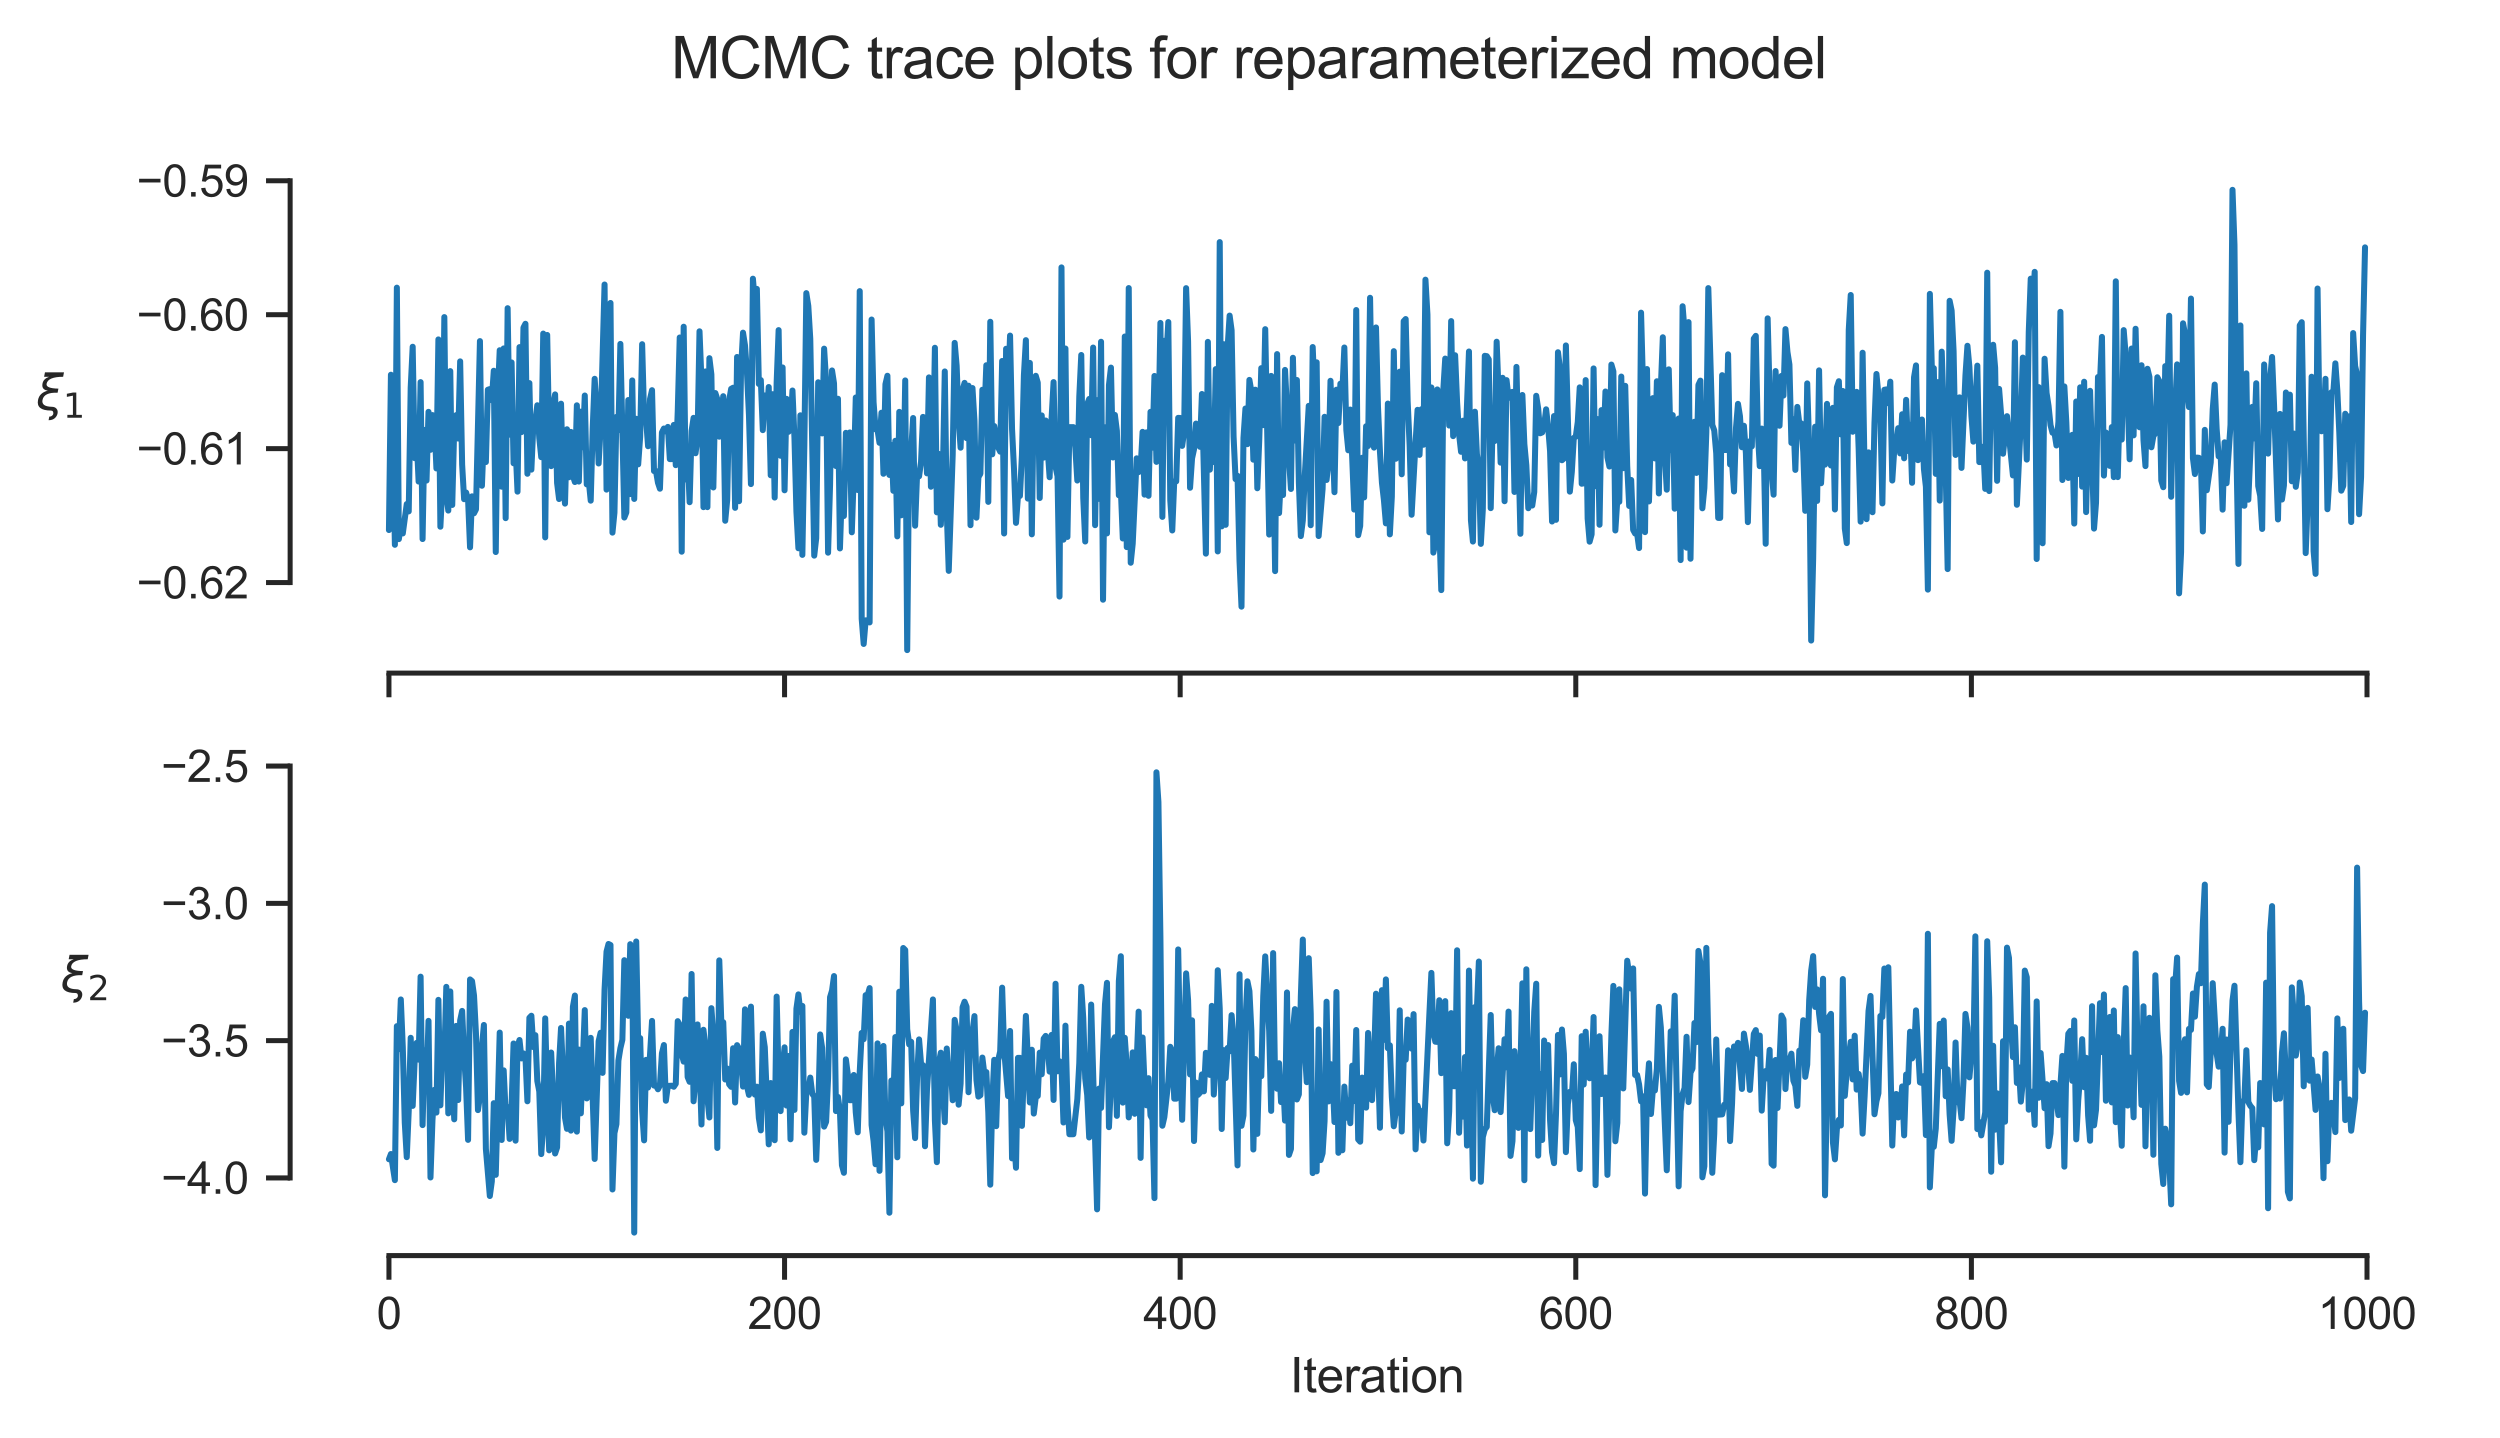 <?xml version="1.0" encoding="utf-8" standalone="no"?>
<!DOCTYPE svg PUBLIC "-//W3C//DTD SVG 1.1//EN"
  "http://www.w3.org/Graphics/SVG/1.1/DTD/svg11.dtd">
<svg xmlns:xlink="http://www.w3.org/1999/xlink" width="497.664pt" height="286.272pt" viewBox="0 0 497.664 286.272" xmlns="http://www.w3.org/2000/svg" version="1.1">
 <defs>
  <style type="text/css">*{stroke-linejoin: round; stroke-linecap: butt}</style>
 </defs>
 <g id="figure_1">
  <g id="patch_1">
   <path d="M 0 286.272 
L 497.664 286.272 
L 497.664 0 
L 0 0 
z
" style="fill: #ffffff"/>
  </g>
  <g id="axes_1">
   <g id="patch_2">
    <path d="M 57.757 133.995 
L 490.464 133.995 
L 490.464 33.213 
L 57.757 33.213 
z
" style="fill: #ffffff"/>
   </g>
   <g id="matplotlib.axis_1">
    <g id="xtick_1">
     <g id="line2d_1">
      <defs>
       <path id="md3992bac8b" d="M 0 0 
L 0 4.8 
" style="stroke: #262626"/>
      </defs>
      <g>
       <use xlink:href="#md3992bac8b" x="77.426" y="133.995" style="fill: #262626; stroke: #262626"/>
      </g>
     </g>
    </g>
    <g id="xtick_2">
     <g id="line2d_2">
      <g>
       <use xlink:href="#md3992bac8b" x="156.179" y="133.995" style="fill: #262626; stroke: #262626"/>
      </g>
     </g>
    </g>
    <g id="xtick_3">
     <g id="line2d_3">
      <g>
       <use xlink:href="#md3992bac8b" x="234.931" y="133.995" style="fill: #262626; stroke: #262626"/>
      </g>
     </g>
    </g>
    <g id="xtick_4">
     <g id="line2d_4">
      <g>
       <use xlink:href="#md3992bac8b" x="313.684" y="133.995" style="fill: #262626; stroke: #262626"/>
      </g>
     </g>
    </g>
    <g id="xtick_5">
     <g id="line2d_5">
      <g>
       <use xlink:href="#md3992bac8b" x="392.437" y="133.995" style="fill: #262626; stroke: #262626"/>
      </g>
     </g>
    </g>
    <g id="xtick_6">
     <g id="line2d_6">
      <g>
       <use xlink:href="#md3992bac8b" x="471.189" y="133.995" style="fill: #262626; stroke: #262626"/>
      </g>
     </g>
    </g>
   </g>
   <g id="matplotlib.axis_2">
    <g id="ytick_1">
     <g id="line2d_7">
      <defs>
       <path id="mefc590b5ca" d="M 0 0 
L -4.8 0 
" style="stroke: #262626"/>
      </defs>
      <g>
       <use xlink:href="#mefc590b5ca" x="57.757" y="115.973" style="fill: #262626; stroke: #262626"/>
      </g>
     </g>
     <g id="text_1">
      <!-- −0.62 -->
      <g style="fill: #262626" transform="translate(27.192 119.122) scale(0.088 -0.088)">
       <defs>
        <path id="ArialMT-2212" d="M 3381 1997 
L 356 1997 
L 356 2522 
L 3381 2522 
L 3381 1997 
z
" transform="scale(0.016)"/>
        <path id="ArialMT-30" d="M 266 2259 
Q 266 3072 433 3567 
Q 600 4063 929 4331 
Q 1259 4600 1759 4600 
Q 2128 4600 2406 4451 
Q 2684 4303 2865 4023 
Q 3047 3744 3150 3342 
Q 3253 2941 3253 2259 
Q 3253 1453 3087 958 
Q 2922 463 2592 192 
Q 2263 -78 1759 -78 
Q 1097 -78 719 397 
Q 266 969 266 2259 
z
M 844 2259 
Q 844 1131 1108 757 
Q 1372 384 1759 384 
Q 2147 384 2411 759 
Q 2675 1134 2675 2259 
Q 2675 3391 2411 3762 
Q 2147 4134 1753 4134 
Q 1366 4134 1134 3806 
Q 844 3388 844 2259 
z
" transform="scale(0.016)"/>
        <path id="ArialMT-2e" d="M 581 0 
L 581 641 
L 1222 641 
L 1222 0 
L 581 0 
z
" transform="scale(0.016)"/>
        <path id="ArialMT-36" d="M 3184 3459 
L 2625 3416 
Q 2550 3747 2413 3897 
Q 2184 4138 1850 4138 
Q 1581 4138 1378 3988 
Q 1113 3794 959 3422 
Q 806 3050 800 2363 
Q 1003 2672 1297 2822 
Q 1591 2972 1913 2972 
Q 2475 2972 2870 2558 
Q 3266 2144 3266 1488 
Q 3266 1056 3080 686 
Q 2894 316 2569 119 
Q 2244 -78 1831 -78 
Q 1128 -78 684 439 
Q 241 956 241 2144 
Q 241 3472 731 4075 
Q 1159 4600 1884 4600 
Q 2425 4600 2770 4297 
Q 3116 3994 3184 3459 
z
M 888 1484 
Q 888 1194 1011 928 
Q 1134 663 1356 523 
Q 1578 384 1822 384 
Q 2178 384 2434 671 
Q 2691 959 2691 1453 
Q 2691 1928 2437 2201 
Q 2184 2475 1800 2475 
Q 1419 2475 1153 2201 
Q 888 1928 888 1484 
z
" transform="scale(0.016)"/>
        <path id="ArialMT-32" d="M 3222 541 
L 3222 0 
L 194 0 
Q 188 203 259 391 
Q 375 700 629 1000 
Q 884 1300 1366 1694 
Q 2113 2306 2375 2664 
Q 2638 3022 2638 3341 
Q 2638 3675 2398 3904 
Q 2159 4134 1775 4134 
Q 1369 4134 1125 3890 
Q 881 3647 878 3216 
L 300 3275 
Q 359 3922 746 4261 
Q 1134 4600 1788 4600 
Q 2447 4600 2831 4234 
Q 3216 3869 3216 3328 
Q 3216 3053 3103 2787 
Q 2991 2522 2730 2228 
Q 2469 1934 1863 1422 
Q 1356 997 1212 845 
Q 1069 694 975 541 
L 3222 541 
z
" transform="scale(0.016)"/>
       </defs>
       <use xlink:href="#ArialMT-2212"/>
       <use xlink:href="#ArialMT-30" x="58.398"/>
       <use xlink:href="#ArialMT-2e" x="114.014"/>
       <use xlink:href="#ArialMT-36" x="141.797"/>
       <use xlink:href="#ArialMT-32" x="197.412"/>
      </g>
     </g>
    </g>
    <g id="ytick_2">
     <g id="line2d_8">
      <g>
       <use xlink:href="#mefc590b5ca" x="57.757" y="89.311" style="fill: #262626; stroke: #262626"/>
      </g>
     </g>
     <g id="text_2">
      <!-- −0.61 -->
      <g style="fill: #262626" transform="translate(27.192 92.46) scale(0.088 -0.088)">
       <defs>
        <path id="ArialMT-31" d="M 2384 0 
L 1822 0 
L 1822 3584 
Q 1619 3391 1289 3197 
Q 959 3003 697 2906 
L 697 3450 
Q 1169 3672 1522 3987 
Q 1875 4303 2022 4600 
L 2384 4600 
L 2384 0 
z
" transform="scale(0.016)"/>
       </defs>
       <use xlink:href="#ArialMT-2212"/>
       <use xlink:href="#ArialMT-30" x="58.398"/>
       <use xlink:href="#ArialMT-2e" x="114.014"/>
       <use xlink:href="#ArialMT-36" x="141.797"/>
       <use xlink:href="#ArialMT-31" x="197.412"/>
      </g>
     </g>
    </g>
    <g id="ytick_3">
     <g id="line2d_9">
      <g>
       <use xlink:href="#mefc590b5ca" x="57.757" y="62.649" style="fill: #262626; stroke: #262626"/>
      </g>
     </g>
     <g id="text_3">
      <!-- −0.60 -->
      <g style="fill: #262626" transform="translate(27.192 65.798) scale(0.088 -0.088)">
       <use xlink:href="#ArialMT-2212"/>
       <use xlink:href="#ArialMT-30" x="58.398"/>
       <use xlink:href="#ArialMT-2e" x="114.014"/>
       <use xlink:href="#ArialMT-36" x="141.797"/>
       <use xlink:href="#ArialMT-30" x="197.412"/>
      </g>
     </g>
    </g>
    <g id="ytick_4">
     <g id="line2d_10">
      <g>
       <use xlink:href="#mefc590b5ca" x="57.757" y="35.987" style="fill: #262626; stroke: #262626"/>
      </g>
     </g>
     <g id="text_4">
      <!-- −0.59 -->
      <g style="fill: #262626" transform="translate(27.192 39.136) scale(0.088 -0.088)">
       <defs>
        <path id="ArialMT-35" d="M 266 1200 
L 856 1250 
Q 922 819 1161 601 
Q 1400 384 1738 384 
Q 2144 384 2425 690 
Q 2706 997 2706 1503 
Q 2706 1984 2436 2262 
Q 2166 2541 1728 2541 
Q 1456 2541 1237 2417 
Q 1019 2294 894 2097 
L 366 2166 
L 809 4519 
L 3088 4519 
L 3088 3981 
L 1259 3981 
L 1013 2750 
Q 1425 3038 1878 3038 
Q 2478 3038 2890 2622 
Q 3303 2206 3303 1553 
Q 3303 931 2941 478 
Q 2500 -78 1738 -78 
Q 1113 -78 717 272 
Q 322 622 266 1200 
z
" transform="scale(0.016)"/>
        <path id="ArialMT-39" d="M 350 1059 
L 891 1109 
Q 959 728 1153 556 
Q 1347 384 1650 384 
Q 1909 384 2104 503 
Q 2300 622 2425 820 
Q 2550 1019 2634 1356 
Q 2719 1694 2719 2044 
Q 2719 2081 2716 2156 
Q 2547 1888 2255 1720 
Q 1963 1553 1622 1553 
Q 1053 1553 659 1965 
Q 266 2378 266 3053 
Q 266 3750 677 4175 
Q 1088 4600 1706 4600 
Q 2153 4600 2523 4359 
Q 2894 4119 3086 3673 
Q 3278 3228 3278 2384 
Q 3278 1506 3087 986 
Q 2897 466 2520 194 
Q 2144 -78 1638 -78 
Q 1100 -78 759 220 
Q 419 519 350 1059 
z
M 2653 3081 
Q 2653 3566 2395 3850 
Q 2138 4134 1775 4134 
Q 1400 4134 1122 3828 
Q 844 3522 844 3034 
Q 844 2597 1108 2323 
Q 1372 2050 1759 2050 
Q 2150 2050 2401 2323 
Q 2653 2597 2653 3081 
z
" transform="scale(0.016)"/>
       </defs>
       <use xlink:href="#ArialMT-2212"/>
       <use xlink:href="#ArialMT-30" x="58.398"/>
       <use xlink:href="#ArialMT-2e" x="114.014"/>
       <use xlink:href="#ArialMT-35" x="141.797"/>
       <use xlink:href="#ArialMT-39" x="197.412"/>
      </g>
     </g>
    </g>
    <g id="text_5">
     <!-- $\xi_1$ -->
     <g style="fill: #262626" transform="translate(7.2 81.588) scale(0.096 -0.096)">
      <defs>
       <path id="DejaVuSans-Oblique-3be" d="M 2016 397 
Q 2428 394 2628 159 
Q 2844 -88 2772 -463 
Q 2700 -822 2422 -1072 
Q 2119 -1344 1609 -1344 
Q 1656 -1109 1700 -872 
Q 1913 -888 2072 -750 
Q 2194 -641 2216 -525 
Q 2247 -359 2175 -222 
Q 2100 -91 1922 -91 
Q -25 -91 241 1275 
Q 422 2213 1516 2488 
Q 663 2600 822 3413 
Q 941 4028 1678 4284 
L 1028 4284 
L 1141 4863 
L 3606 4863 
L 3494 4284 
Q 1528 4284 1350 3375 
Q 1234 2778 2881 2750 
L 2778 2219 
Q 1009 2288 819 1275 
Q 659 428 2016 397 
z
" transform="scale(0.016)"/>
       <path id="DejaVuSans-31" d="M 794 531 
L 1825 531 
L 1825 4091 
L 703 3866 
L 703 4441 
L 1819 4666 
L 2450 4666 
L 2450 531 
L 3481 531 
L 3481 0 
L 794 0 
L 794 531 
z
" transform="scale(0.016)"/>
      </defs>
      <use xlink:href="#DejaVuSans-Oblique-3be" transform="translate(0 0.016)"/>
      <use xlink:href="#DejaVuSans-31" transform="translate(55.762 -16.391) scale(0.7)"/>
     </g>
    </g>
   </g>
   <g id="line2d_11">
    <path d="M 77.426 105.51 
L 77.82 74.601 
L 78.213 86.468 
L 78.607 108.447 
L 79.001 57.267 
L 79.395 107.319 
L 79.788 104.861 
L 80.182 106.187 
L 80.97 100.34 
L 81.363 101.797 
L 81.757 77.144 
L 82.151 69.028 
L 82.545 91.197 
L 82.939 87.225 
L 83.332 95.86 
L 83.726 76.071 
L 84.12 107.304 
L 84.514 85.58 
L 84.907 95.654 
L 85.301 81.985 
L 85.695 89.543 
L 86.089 82.629 
L 86.482 84.09 
L 86.876 93.25 
L 87.27 67.569 
L 87.664 104.849 
L 88.057 96.922 
L 88.451 63.124 
L 88.845 98.281 
L 89.239 101.636 
L 89.633 73.88 
L 90.026 100.515 
L 90.42 85.114 
L 90.814 82.637 
L 91.208 87.294 
L 91.601 71.939 
L 91.995 92.48 
L 92.389 99.369 
L 92.783 98.047 
L 93.176 99.39 
L 93.57 108.959 
L 93.964 98.807 
L 94.358 102.17 
L 94.751 101.397 
L 95.539 67.903 
L 95.933 96.696 
L 96.327 86.593 
L 96.72 91.974 
L 97.114 77.585 
L 97.508 77.455 
L 97.902 79.67 
L 98.295 73.806 
L 98.689 109.889 
L 99.083 78.815 
L 99.477 69.724 
L 99.87 96.883 
L 100.264 69.366 
L 100.658 103.143 
L 101.052 61.355 
L 101.445 86.53 
L 101.839 72.154 
L 102.233 92.22 
L 102.627 88.95 
L 103.02 97.865 
L 103.414 69.102 
L 103.808 86.018 
L 104.202 65.218 
L 104.596 64.459 
L 104.989 94.308 
L 105.383 76.264 
L 105.777 93.489 
L 106.171 84.631 
L 106.564 83.865 
L 106.958 80.677 
L 107.352 87.178 
L 107.746 91.006 
L 108.139 66.409 
L 108.533 106.973 
L 108.927 66.682 
L 109.321 87.586 
L 109.714 92.791 
L 110.108 80.677 
L 110.502 78.514 
L 110.896 96.119 
L 111.29 99.337 
L 111.683 80.362 
L 112.077 95.88 
L 112.471 100.25 
L 112.865 85.456 
L 113.258 95.005 
L 113.652 85.98 
L 114.046 94.725 
L 114.44 95.953 
L 114.833 80.686 
L 115.227 95.862 
L 115.621 81.942 
L 116.015 89.033 
L 116.408 78.737 
L 116.802 96.422 
L 117.196 95.674 
L 117.59 99.661 
L 117.983 85.378 
L 118.377 75.41 
L 118.771 81.579 
L 119.165 92.26 
L 119.559 85.274 
L 120.346 56.641 
L 120.74 97.462 
L 121.134 62.754 
L 121.527 60.31 
L 121.921 106.025 
L 122.315 102.044 
L 122.709 82.994 
L 123.102 85.62 
L 123.496 68.462 
L 124.284 103.021 
L 124.677 102.019 
L 125.071 79.635 
L 125.465 98.356 
L 125.859 75.732 
L 126.253 99.32 
L 126.646 83.372 
L 127.04 92.44 
L 127.434 86.939 
L 127.828 68.522 
L 128.221 82.991 
L 128.615 83.603 
L 129.009 88.825 
L 129.403 79.423 
L 129.796 77.675 
L 130.19 93.764 
L 130.584 93.764 
L 130.978 96.1 
L 131.371 97.285 
L 131.765 86.08 
L 132.159 85.306 
L 132.553 85.893 
L 132.947 84.982 
L 133.34 91.39 
L 133.734 91.39 
L 134.128 84.588 
L 134.522 92.598 
L 134.915 81.869 
L 135.309 67.187 
L 135.703 109.822 
L 136.097 65.042 
L 136.49 95.444 
L 136.884 90.624 
L 137.278 99.969 
L 137.672 85.8 
L 138.065 83.186 
L 138.459 90.224 
L 138.853 87.185 
L 139.247 65.956 
L 139.64 75.848 
L 140.034 100.957 
L 140.428 73.946 
L 140.822 100.95 
L 141.216 71.305 
L 141.609 74.531 
L 142.003 97.034 
L 142.397 78.247 
L 142.791 79.443 
L 143.184 86.927 
L 143.972 78.873 
L 144.366 103.663 
L 144.759 99.533 
L 145.153 79.672 
L 145.547 77.41 
L 145.941 77.188 
L 146.334 101.09 
L 146.728 71.063 
L 147.122 99.768 
L 147.516 73.398 
L 147.91 66.226 
L 148.303 68.763 
L 148.697 74.202 
L 149.091 82.626 
L 149.485 96.363 
L 149.878 55.48 
L 150.272 60.133 
L 150.666 57.516 
L 151.06 76.428 
L 151.453 75.667 
L 151.847 85.622 
L 152.241 78.723 
L 152.635 82.805 
L 153.028 77.044 
L 153.422 94.605 
L 153.816 78.472 
L 154.21 99.044 
L 154.603 76.187 
L 154.997 65.718 
L 155.391 90.725 
L 155.785 73.149 
L 156.179 97.6 
L 156.572 79.395 
L 156.966 85.955 
L 157.36 85.259 
L 157.754 77.741 
L 158.147 87.109 
L 158.541 101.875 
L 158.935 109.139 
L 159.329 82.675 
L 159.722 110.456 
L 160.116 88.764 
L 160.51 58.355 
L 160.904 60.908 
L 161.297 67.482 
L 162.085 110.606 
L 162.479 107.128 
L 162.873 76.098 
L 163.266 83.329 
L 163.66 86.273 
L 164.054 69.41 
L 164.448 75.799 
L 164.841 110.018 
L 165.235 96.539 
L 165.629 73.748 
L 166.023 76.318 
L 166.416 92.773 
L 166.81 79.38 
L 167.204 109.171 
L 167.598 97.241 
L 167.991 102.714 
L 168.385 86.165 
L 168.779 89.558 
L 169.173 86.086 
L 169.566 105.962 
L 169.96 94.39 
L 170.354 79.133 
L 170.748 97.538 
L 171.142 57.956 
L 171.535 123.192 
L 171.929 128.186 
L 172.323 123.494 
L 172.717 123.494 
L 173.11 123.902 
L 173.504 63.611 
L 173.898 80.075 
L 174.292 85.469 
L 174.685 85.59 
L 175.079 88.149 
L 175.473 82.163 
L 175.867 94.311 
L 176.26 76.486 
L 176.654 74.801 
L 177.048 94.542 
L 177.442 88.577 
L 177.836 97.702 
L 178.229 87.749 
L 178.623 106.771 
L 179.017 81.991 
L 179.411 102.577 
L 179.804 98.748 
L 180.198 75.731 
L 180.592 129.414 
L 180.986 89.451 
L 181.379 89.731 
L 181.773 83.215 
L 182.167 104.648 
L 182.561 94.371 
L 182.954 94.814 
L 183.348 91.911 
L 183.742 82.992 
L 184.136 85.102 
L 184.53 94.227 
L 184.923 75.129 
L 185.317 96.889 
L 185.711 92.402 
L 186.105 69.232 
L 186.498 101.986 
L 186.892 90.359 
L 187.286 104.467 
L 187.68 95.03 
L 188.073 73.944 
L 188.467 101.94 
L 188.861 113.636 
L 189.648 90.549 
L 190.042 68.259 
L 190.436 72.835 
L 190.83 83.604 
L 191.223 89.118 
L 191.617 77.644 
L 192.011 76.219 
L 192.405 87.216 
L 192.799 76.779 
L 193.192 104.544 
L 193.586 77.249 
L 193.98 83.746 
L 194.374 103.048 
L 194.767 95 
L 195.161 94.306 
L 195.555 77.59 
L 195.949 82.888 
L 196.342 72.712 
L 196.736 99.903 
L 197.13 64.055 
L 197.524 90.435 
L 197.917 84.814 
L 198.705 89.078 
L 199.099 89.905 
L 199.493 71.863 
L 199.886 106.194 
L 200.28 69.431 
L 200.674 77.358 
L 201.068 66.805 
L 201.461 85.377 
L 201.855 93.469 
L 202.249 104.083 
L 202.643 98.72 
L 203.036 98.72 
L 203.43 90.601 
L 203.824 74.709 
L 204.218 67.715 
L 204.611 99.252 
L 205.005 72.248 
L 205.399 106.363 
L 205.793 78.424 
L 206.186 74.812 
L 206.58 76.184 
L 206.974 99.135 
L 207.368 82.698 
L 207.762 91.09 
L 208.155 83.713 
L 208.943 95 
L 209.337 83.211 
L 209.73 76.065 
L 210.124 92.938 
L 210.518 94.801 
L 210.912 118.751 
L 211.305 53.233 
L 211.699 107.425 
L 212.093 69.381 
L 212.487 106.881 
L 212.88 85.031 
L 213.668 85.031 
L 214.062 89.151 
L 214.456 95.655 
L 214.849 78.955 
L 215.243 70.671 
L 215.637 99.127 
L 216.031 107.793 
L 216.424 80.438 
L 216.818 79.426 
L 217.212 86.632 
L 217.606 69.188 
L 217.999 104.542 
L 218.393 79.65 
L 218.787 99.303 
L 219.181 68.035 
L 219.574 119.381 
L 219.968 85.057 
L 220.362 106.179 
L 220.756 76.639 
L 221.15 73.18 
L 221.543 91.069 
L 221.937 82.604 
L 222.331 85.792 
L 222.725 98.589 
L 223.118 97.382 
L 223.512 107.19 
L 223.906 66.993 
L 224.3 108.91 
L 224.693 57.348 
L 225.087 112.021 
L 225.481 108.248 
L 226.268 91.241 
L 226.662 93.979 
L 227.056 93.125 
L 227.45 85.968 
L 227.843 98.464 
L 228.237 86.07 
L 228.631 98.696 
L 229.025 81.992 
L 229.419 89.123 
L 229.812 74.844 
L 230.206 91.939 
L 230.6 86.431 
L 230.994 64.29 
L 231.387 102.892 
L 231.781 67.841 
L 232.175 71.189 
L 232.569 64.109 
L 232.962 99.57 
L 233.356 105.593 
L 233.75 95.819 
L 234.144 95.819 
L 234.537 83.187 
L 234.931 83.205 
L 235.325 88.757 
L 235.719 85.962 
L 236.113 57.363 
L 236.506 67.979 
L 236.9 97.095 
L 237.294 91.256 
L 237.688 89.433 
L 238.081 84.326 
L 238.475 87.768 
L 238.869 88.94 
L 239.263 78.434 
L 240.05 110.211 
L 240.444 68.059 
L 240.838 93.495 
L 241.231 84.83 
L 241.625 91.969 
L 242.019 73.481 
L 242.413 109.769 
L 242.806 48.194 
L 243.2 104.781 
L 243.594 68.516 
L 243.988 104.471 
L 244.382 69.071 
L 244.775 62.825 
L 245.169 65.755 
L 245.563 86.886 
L 245.957 95.379 
L 246.35 94.712 
L 246.744 111.641 
L 247.138 120.762 
L 247.532 87.173 
L 247.925 81.328 
L 248.319 88.415 
L 248.713 75.629 
L 249.107 77.92 
L 249.5 91.504 
L 249.894 77.577 
L 250.288 97.192 
L 250.682 87.36 
L 251.076 73.291 
L 251.469 84.626 
L 251.863 65.53 
L 252.651 106.415 
L 253.044 74.828 
L 253.438 87.648 
L 253.832 113.689 
L 254.226 70.488 
L 254.619 102.134 
L 255.013 94.327 
L 255.407 98.541 
L 255.801 73.641 
L 256.194 81.29 
L 256.588 91.28 
L 256.982 97.336 
L 257.376 71.224 
L 257.77 87.703 
L 258.163 75.647 
L 258.557 95.988 
L 258.951 106.712 
L 259.345 103.617 
L 259.738 94.642 
L 260.526 80.791 
L 260.92 104.553 
L 261.313 69.086 
L 261.707 78.88 
L 262.101 72.129 
L 262.495 106.703 
L 263.282 97.333 
L 263.676 82.974 
L 264.07 95.545 
L 264.463 91.961 
L 264.857 75.806 
L 265.645 97.978 
L 266.039 77.579 
L 266.432 84.205 
L 266.826 76.381 
L 267.22 77.788 
L 267.614 69.178 
L 268.007 85.579 
L 268.401 89.638 
L 268.795 81.532 
L 269.582 101.437 
L 269.976 61.72 
L 270.37 106.529 
L 270.764 104.698 
L 271.157 91.132 
L 271.551 99.018 
L 271.945 84.856 
L 272.339 88.782 
L 272.733 59.282 
L 273.126 82.619 
L 273.52 89.101 
L 273.914 65.19 
L 274.308 80.989 
L 274.701 89.906 
L 275.095 96.088 
L 275.489 99.541 
L 275.883 104.184 
L 276.276 80.338 
L 276.67 106.37 
L 277.064 98.873 
L 277.458 69.907 
L 277.851 91.323 
L 278.245 80.916 
L 278.639 73.985 
L 279.033 94.409 
L 279.426 63.945 
L 279.82 63.516 
L 280.214 79.847 
L 280.608 88.652 
L 281.002 102.464 
L 281.789 88.175 
L 282.183 81.587 
L 282.577 90.551 
L 282.97 81.467 
L 283.364 88.533 
L 283.758 55.675 
L 284.152 62.596 
L 284.545 105.961 
L 284.939 77.131 
L 285.333 110.005 
L 285.727 108.148 
L 286.12 77.525 
L 286.514 104.637 
L 286.908 117.469 
L 287.302 77.782 
L 287.696 71.383 
L 288.089 72.847 
L 288.483 84.715 
L 288.877 63.922 
L 289.271 86.815 
L 289.664 70.724 
L 290.058 80.065 
L 290.452 86.465 
L 290.846 89.936 
L 291.239 83.754 
L 291.633 91.253 
L 292.421 69.974 
L 292.814 103.576 
L 293.208 107.805 
L 293.602 81.957 
L 293.996 90.358 
L 294.39 93.084 
L 294.783 108.266 
L 295.177 101.427 
L 295.571 70.831 
L 295.965 70.899 
L 296.358 71.539 
L 296.752 101.151 
L 297.146 83.553 
L 297.54 87.796 
L 297.933 68.027 
L 298.327 78.361 
L 298.721 92.096 
L 299.115 75.209 
L 299.508 99.771 
L 299.902 75.673 
L 300.296 79.213 
L 300.69 78.119 
L 301.083 78.018 
L 301.477 97.932 
L 301.871 73.041 
L 302.659 106.256 
L 303.052 78.63 
L 303.446 88.384 
L 303.84 92.604 
L 304.234 101.167 
L 304.627 99.71 
L 305.021 100.631 
L 305.415 97.942 
L 305.809 78.793 
L 306.202 81.366 
L 306.596 86.252 
L 306.99 86.085 
L 307.384 84.671 
L 307.777 81.483 
L 308.171 84.885 
L 308.565 89.819 
L 308.959 103.813 
L 309.353 82.823 
L 309.746 103.48 
L 310.14 70.118 
L 310.534 73.297 
L 310.928 91.617 
L 311.321 91.281 
L 311.715 68.766 
L 312.503 97.866 
L 312.896 93.907 
L 313.29 87.179 
L 313.684 86.918 
L 314.078 84.025 
L 314.471 77.112 
L 314.865 96.291 
L 315.259 96.213 
L 315.653 75.666 
L 316.046 103.23 
L 316.44 107.825 
L 316.834 106.367 
L 317.228 73.346 
L 317.622 96.777 
L 318.015 83.421 
L 318.409 104.458 
L 318.803 81.639 
L 319.197 89.087 
L 319.59 77.936 
L 319.984 91.027 
L 320.378 92.867 
L 320.772 72.577 
L 321.165 73.945 
L 321.559 105.595 
L 321.953 99.474 
L 322.347 99.883 
L 322.74 74.965 
L 323.134 93.197 
L 323.528 76.808 
L 323.922 92.797 
L 324.316 100.718 
L 324.709 95.547 
L 325.103 105.481 
L 325.497 106.203 
L 325.891 106.203 
L 326.284 109.098 
L 326.678 62.245 
L 327.072 76.937 
L 327.466 105.925 
L 327.859 73.469 
L 328.253 99.815 
L 328.647 86.264 
L 329.041 79.254 
L 329.434 91.248 
L 329.828 75.899 
L 330.222 98.225 
L 330.616 77.159 
L 331.01 67.143 
L 331.403 90.55 
L 331.797 97.481 
L 332.191 73.527 
L 332.585 89.598 
L 332.978 82.634 
L 333.372 101.259 
L 333.766 98.748 
L 334.16 83.316 
L 334.553 111.489 
L 334.947 60.969 
L 335.341 65.894 
L 335.735 109.017 
L 336.128 64.125 
L 336.522 111.222 
L 336.916 85.624 
L 337.31 83.958 
L 337.703 94.14 
L 338.097 76.621 
L 338.491 75.771 
L 338.885 101.181 
L 339.279 97.161 
L 339.672 86.073 
L 340.066 57.353 
L 340.854 84.564 
L 341.247 85.675 
L 341.641 90.221 
L 342.035 103.094 
L 342.429 103.094 
L 342.822 74.684 
L 343.216 89.579 
L 343.61 89.579 
L 344.004 70.54 
L 344.397 92.448 
L 344.791 92.017 
L 345.185 97.829 
L 345.579 85.163 
L 345.973 80.399 
L 346.366 82.852 
L 346.76 89.023 
L 347.154 84.76 
L 347.548 90.251 
L 347.941 103.938 
L 348.335 87.834 
L 348.729 88.849 
L 349.123 67.401 
L 349.516 66.86 
L 349.91 85.881 
L 350.304 92.794 
L 350.698 85.322 
L 351.091 88.953 
L 351.485 108.24 
L 351.879 63.376 
L 352.666 93.771 
L 353.06 98.474 
L 353.454 73.867 
L 353.848 82.313 
L 354.242 84.751 
L 354.635 74.836 
L 355.029 78.737 
L 355.423 65.519 
L 355.817 70.054 
L 356.21 72.569 
L 356.604 88.157 
L 356.998 83.426 
L 357.392 93.542 
L 357.785 81.002 
L 358.179 84.286 
L 358.573 84.286 
L 358.967 89.969 
L 359.36 101.686 
L 359.754 76.322 
L 360.148 89.195 
L 360.542 127.507 
L 360.936 111.288 
L 361.329 84.952 
L 361.723 99.713 
L 362.117 73.729 
L 362.511 96.196 
L 362.904 88.958 
L 363.298 92.493 
L 363.692 80.398 
L 364.086 89.869 
L 364.479 92.662 
L 364.873 81.187 
L 365.267 101.415 
L 365.661 77.098 
L 366.054 75.889 
L 366.448 86.469 
L 366.842 77.836 
L 367.236 105.21 
L 367.63 108.107 
L 368.023 65.674 
L 368.417 58.727 
L 368.811 85.945 
L 369.205 78.8 
L 369.598 78.012 
L 369.992 89.271 
L 370.386 103.837 
L 370.78 70.221 
L 371.173 93.746 
L 371.567 103.345 
L 371.961 90.055 
L 372.355 97.884 
L 372.748 101.964 
L 373.142 84.217 
L 373.536 74.451 
L 374.323 82.743 
L 374.717 100.212 
L 375.111 77.593 
L 375.505 77.52 
L 375.899 80.272 
L 376.292 75.982 
L 376.686 95.654 
L 377.08 89.546 
L 377.474 88.384 
L 377.867 85.239 
L 378.261 90.258 
L 378.655 82.468 
L 379.049 91.231 
L 379.442 79.599 
L 379.836 89.772 
L 380.23 84.551 
L 380.624 96.103 
L 381.017 75.114 
L 381.411 72.742 
L 381.805 91.602 
L 382.199 90.871 
L 382.593 83.515 
L 382.986 93.362 
L 383.38 96.899 
L 383.774 117.37 
L 384.168 58.502 
L 384.561 73.295 
L 384.955 73.295 
L 385.349 94.332 
L 385.743 76.066 
L 386.136 99.648 
L 386.53 70.001 
L 387.318 93.668 
L 387.711 113.279 
L 388.105 59.882 
L 388.499 61.827 
L 388.893 69.915 
L 389.286 90.559 
L 389.68 79.289 
L 390.074 79.101 
L 390.468 93.142 
L 391.255 74.707 
L 391.649 68.834 
L 392.043 73.08 
L 392.437 82.783 
L 392.83 87.914 
L 393.618 72.788 
L 394.012 91.986 
L 394.405 91.978 
L 394.799 88.913 
L 395.193 97.316 
L 395.587 54.285 
L 395.98 97.75 
L 396.374 72.661 
L 396.768 68.632 
L 397.162 73.23 
L 397.556 95.714 
L 397.949 77.418 
L 398.343 82.387 
L 398.737 90.318 
L 399.524 82.848 
L 400.706 94.641 
L 401.099 68.13 
L 401.493 100.481 
L 402.281 83.855 
L 402.674 71.188 
L 403.068 79.641 
L 403.462 91.488 
L 403.856 66.084 
L 404.249 55.477 
L 404.643 60.755 
L 405.037 54.12 
L 405.431 111.277 
L 405.825 77.059 
L 406.218 86.217 
L 406.612 108.142 
L 407.006 71.416 
L 407.4 78.227 
L 407.793 80.797 
L 408.187 84.618 
L 408.581 86.143 
L 408.975 86.143 
L 409.368 88.677 
L 409.762 83.958 
L 410.156 62.08 
L 410.55 95.548 
L 410.943 76.929 
L 411.337 84.136 
L 411.731 95.147 
L 412.125 87.454 
L 412.519 86.566 
L 412.912 104.22 
L 413.306 79.928 
L 413.7 94.349 
L 414.094 77.106 
L 414.487 96.871 
L 414.881 75.993 
L 415.275 101.939 
L 415.669 84.484 
L 416.062 77.799 
L 416.85 105.222 
L 417.244 100.097 
L 417.637 75.057 
L 418.031 76.146 
L 418.425 67.068 
L 418.819 94.67 
L 419.213 86.1 
L 419.606 87.197 
L 420 92.745 
L 420.394 85.018 
L 420.788 94.977 
L 421.181 56.003 
L 421.575 94.967 
L 421.969 80.038 
L 422.363 87.5 
L 422.756 65.717 
L 423.15 70.624 
L 423.544 79.679 
L 423.938 91.426 
L 424.331 69.385 
L 424.725 86.666 
L 425.119 65.445 
L 425.513 80.997 
L 425.906 85.05 
L 426.3 72.71 
L 426.694 87.612 
L 427.088 92.784 
L 427.482 73.411 
L 427.875 75.015 
L 428.269 89.039 
L 428.663 86.793 
L 429.057 86.239 
L 429.45 75.102 
L 429.844 75.853 
L 430.238 95.655 
L 430.632 96.986 
L 431.025 72.887 
L 431.419 79.896 
L 431.813 62.856 
L 432.207 98.888 
L 432.6 79.804 
L 432.994 81.312 
L 433.388 72.536 
L 433.782 118.115 
L 434.176 109.895 
L 434.569 64.362 
L 434.963 66.521 
L 435.357 77.454 
L 435.751 81.032 
L 436.144 59.439 
L 436.538 91.231 
L 436.932 94.366 
L 437.326 91.092 
L 437.719 91.135 
L 438.113 91.641 
L 438.507 105.792 
L 438.901 85.574 
L 439.294 97.588 
L 440.082 92.065 
L 440.476 81.472 
L 440.869 76.561 
L 441.263 85.421 
L 441.657 90.848 
L 442.051 90.268 
L 442.445 101.45 
L 442.838 88.051 
L 443.232 96.196 
L 444.02 84.559 
L 444.413 37.794 
L 444.807 48.721 
L 445.201 90.123 
L 445.595 112.254 
L 445.988 64.788 
L 446.382 100.542 
L 446.776 100.678 
L 447.17 74.33 
L 447.563 99.474 
L 448.351 80.998 
L 448.745 87.279 
L 449.139 76.295 
L 449.532 96.746 
L 449.926 98.69 
L 450.32 105.296 
L 450.714 72.557 
L 451.501 90.295 
L 451.895 75.69 
L 452.289 71.063 
L 452.682 80.57 
L 453.47 103.4 
L 453.864 82.398 
L 454.257 99.436 
L 454.651 96.63 
L 455.045 78.137 
L 455.439 83.687 
L 455.833 78.562 
L 456.226 95.801 
L 456.62 86.309 
L 457.014 96.906 
L 457.408 94.032 
L 457.801 64.772 
L 458.195 64.14 
L 458.983 110.099 
L 459.376 99.968 
L 459.77 101.989 
L 460.164 74.998 
L 460.558 109.697 
L 460.951 114.233 
L 461.345 57.439 
L 461.739 84.995 
L 462.133 85.85 
L 462.526 85.656 
L 462.92 75.411 
L 463.314 101.366 
L 463.708 95.005 
L 464.102 78.092 
L 464.495 77.914 
L 464.889 72.335 
L 465.283 77.779 
L 465.677 86.165 
L 466.07 97.672 
L 466.464 96.71 
L 466.858 82.364 
L 467.252 91.37 
L 467.645 82.879 
L 468.039 103.917 
L 468.433 66.305 
L 468.827 72.869 
L 469.22 74.606 
L 469.614 102.363 
L 470.008 94.964 
L 470.402 66.749 
L 470.796 49.243 
L 470.796 49.243 
" clip-path="url(#pae31692bdf)" style="fill: none; stroke: #1f77b4; stroke-width: 1.2; stroke-linecap: round"/>
   </g>
   <g id="patch_3">
    <path d="M 57.757 115.973 
L 57.757 35.987 
" style="fill: none; stroke: #262626; stroke-linejoin: miter; stroke-linecap: square"/>
   </g>
   <g id="patch_4">
    <path d="M 77.426 133.995 
L 471.189 133.995 
" style="fill: none; stroke: #262626; stroke-linejoin: miter; stroke-linecap: square"/>
   </g>
  </g>
  <g id="axes_2">
   <g id="patch_5">
    <path d="M 57.757 249.945 
L 490.464 249.945 
L 490.464 149.163 
L 57.757 149.163 
z
" style="fill: #ffffff"/>
   </g>
   <g id="matplotlib.axis_3">
    <g id="xtick_7">
     <g id="line2d_12">
      <g>
       <use xlink:href="#md3992bac8b" x="77.426" y="249.945" style="fill: #262626; stroke: #262626"/>
      </g>
     </g>
     <g id="text_6">
      <!-- 0 -->
      <g style="fill: #262626" transform="translate(74.979 264.543) scale(0.088 -0.088)">
       <use xlink:href="#ArialMT-30"/>
      </g>
     </g>
    </g>
    <g id="xtick_8">
     <g id="line2d_13">
      <g>
       <use xlink:href="#md3992bac8b" x="156.179" y="249.945" style="fill: #262626; stroke: #262626"/>
      </g>
     </g>
     <g id="text_7">
      <!-- 200 -->
      <g style="fill: #262626" transform="translate(148.838 264.543) scale(0.088 -0.088)">
       <use xlink:href="#ArialMT-32"/>
       <use xlink:href="#ArialMT-30" x="55.615"/>
       <use xlink:href="#ArialMT-30" x="111.23"/>
      </g>
     </g>
    </g>
    <g id="xtick_9">
     <g id="line2d_14">
      <g>
       <use xlink:href="#md3992bac8b" x="234.931" y="249.945" style="fill: #262626; stroke: #262626"/>
      </g>
     </g>
     <g id="text_8">
      <!-- 400 -->
      <g style="fill: #262626" transform="translate(227.591 264.543) scale(0.088 -0.088)">
       <defs>
        <path id="ArialMT-34" d="M 2069 0 
L 2069 1097 
L 81 1097 
L 81 1613 
L 2172 4581 
L 2631 4581 
L 2631 1613 
L 3250 1613 
L 3250 1097 
L 2631 1097 
L 2631 0 
L 2069 0 
z
M 2069 1613 
L 2069 3678 
L 634 1613 
L 2069 1613 
z
" transform="scale(0.016)"/>
       </defs>
       <use xlink:href="#ArialMT-34"/>
       <use xlink:href="#ArialMT-30" x="55.615"/>
       <use xlink:href="#ArialMT-30" x="111.23"/>
      </g>
     </g>
    </g>
    <g id="xtick_10">
     <g id="line2d_15">
      <g>
       <use xlink:href="#md3992bac8b" x="313.684" y="249.945" style="fill: #262626; stroke: #262626"/>
      </g>
     </g>
     <g id="text_9">
      <!-- 600 -->
      <g style="fill: #262626" transform="translate(306.343 264.543) scale(0.088 -0.088)">
       <use xlink:href="#ArialMT-36"/>
       <use xlink:href="#ArialMT-30" x="55.615"/>
       <use xlink:href="#ArialMT-30" x="111.23"/>
      </g>
     </g>
    </g>
    <g id="xtick_11">
     <g id="line2d_16">
      <g>
       <use xlink:href="#md3992bac8b" x="392.437" y="249.945" style="fill: #262626; stroke: #262626"/>
      </g>
     </g>
     <g id="text_10">
      <!-- 800 -->
      <g style="fill: #262626" transform="translate(385.096 264.543) scale(0.088 -0.088)">
       <defs>
        <path id="ArialMT-38" d="M 1131 2484 
Q 781 2613 612 2850 
Q 444 3088 444 3419 
Q 444 3919 803 4259 
Q 1163 4600 1759 4600 
Q 2359 4600 2725 4251 
Q 3091 3903 3091 3403 
Q 3091 3084 2923 2848 
Q 2756 2613 2416 2484 
Q 2838 2347 3058 2040 
Q 3278 1734 3278 1309 
Q 3278 722 2862 322 
Q 2447 -78 1769 -78 
Q 1091 -78 675 323 
Q 259 725 259 1325 
Q 259 1772 486 2073 
Q 713 2375 1131 2484 
z
M 1019 3438 
Q 1019 3113 1228 2906 
Q 1438 2700 1772 2700 
Q 2097 2700 2305 2904 
Q 2513 3109 2513 3406 
Q 2513 3716 2298 3927 
Q 2084 4138 1766 4138 
Q 1444 4138 1231 3931 
Q 1019 3725 1019 3438 
z
M 838 1322 
Q 838 1081 952 856 
Q 1066 631 1291 507 
Q 1516 384 1775 384 
Q 2178 384 2440 643 
Q 2703 903 2703 1303 
Q 2703 1709 2433 1975 
Q 2163 2241 1756 2241 
Q 1359 2241 1098 1978 
Q 838 1716 838 1322 
z
" transform="scale(0.016)"/>
       </defs>
       <use xlink:href="#ArialMT-38"/>
       <use xlink:href="#ArialMT-30" x="55.615"/>
       <use xlink:href="#ArialMT-30" x="111.23"/>
      </g>
     </g>
    </g>
    <g id="xtick_12">
     <g id="line2d_17">
      <g>
       <use xlink:href="#md3992bac8b" x="471.189" y="249.945" style="fill: #262626; stroke: #262626"/>
      </g>
     </g>
     <g id="text_11">
      <!-- 1000 -->
      <g style="fill: #262626" transform="translate(461.402 264.543) scale(0.088 -0.088)">
       <use xlink:href="#ArialMT-31"/>
       <use xlink:href="#ArialMT-30" x="55.615"/>
       <use xlink:href="#ArialMT-30" x="111.23"/>
       <use xlink:href="#ArialMT-30" x="166.846"/>
      </g>
     </g>
    </g>
    <g id="text_12">
     <!-- Iteration -->
     <g style="fill: #262626" transform="translate(256.768 277.164) scale(0.096 -0.096)">
      <defs>
       <path id="ArialMT-49" d="M 597 0 
L 597 4581 
L 1203 4581 
L 1203 0 
L 597 0 
z
" transform="scale(0.016)"/>
       <path id="ArialMT-74" d="M 1650 503 
L 1731 6 
Q 1494 -44 1306 -44 
Q 1000 -44 831 53 
Q 663 150 594 308 
Q 525 466 525 972 
L 525 2881 
L 113 2881 
L 113 3319 
L 525 3319 
L 525 4141 
L 1084 4478 
L 1084 3319 
L 1650 3319 
L 1650 2881 
L 1084 2881 
L 1084 941 
Q 1084 700 1114 631 
Q 1144 563 1211 522 
Q 1278 481 1403 481 
Q 1497 481 1650 503 
z
" transform="scale(0.016)"/>
       <path id="ArialMT-65" d="M 2694 1069 
L 3275 997 
Q 3138 488 2766 206 
Q 2394 -75 1816 -75 
Q 1088 -75 661 373 
Q 234 822 234 1631 
Q 234 2469 665 2931 
Q 1097 3394 1784 3394 
Q 2450 3394 2872 2941 
Q 3294 2488 3294 1666 
Q 3294 1616 3291 1516 
L 816 1516 
Q 847 969 1125 678 
Q 1403 388 1819 388 
Q 2128 388 2347 550 
Q 2566 713 2694 1069 
z
M 847 1978 
L 2700 1978 
Q 2663 2397 2488 2606 
Q 2219 2931 1791 2931 
Q 1403 2931 1139 2672 
Q 875 2413 847 1978 
z
" transform="scale(0.016)"/>
       <path id="ArialMT-72" d="M 416 0 
L 416 3319 
L 922 3319 
L 922 2816 
Q 1116 3169 1280 3281 
Q 1444 3394 1641 3394 
Q 1925 3394 2219 3213 
L 2025 2691 
Q 1819 2813 1613 2813 
Q 1428 2813 1281 2702 
Q 1134 2591 1072 2394 
Q 978 2094 978 1738 
L 978 0 
L 416 0 
z
" transform="scale(0.016)"/>
       <path id="ArialMT-61" d="M 2588 409 
Q 2275 144 1986 34 
Q 1697 -75 1366 -75 
Q 819 -75 525 192 
Q 231 459 231 875 
Q 231 1119 342 1320 
Q 453 1522 633 1644 
Q 813 1766 1038 1828 
Q 1203 1872 1538 1913 
Q 2219 1994 2541 2106 
Q 2544 2222 2544 2253 
Q 2544 2597 2384 2738 
Q 2169 2928 1744 2928 
Q 1347 2928 1158 2789 
Q 969 2650 878 2297 
L 328 2372 
Q 403 2725 575 2942 
Q 747 3159 1072 3276 
Q 1397 3394 1825 3394 
Q 2250 3394 2515 3294 
Q 2781 3194 2906 3042 
Q 3031 2891 3081 2659 
Q 3109 2516 3109 2141 
L 3109 1391 
Q 3109 606 3145 398 
Q 3181 191 3288 0 
L 2700 0 
Q 2613 175 2588 409 
z
M 2541 1666 
Q 2234 1541 1622 1453 
Q 1275 1403 1131 1340 
Q 988 1278 909 1158 
Q 831 1038 831 891 
Q 831 666 1001 516 
Q 1172 366 1500 366 
Q 1825 366 2078 508 
Q 2331 650 2450 897 
Q 2541 1088 2541 1459 
L 2541 1666 
z
" transform="scale(0.016)"/>
       <path id="ArialMT-69" d="M 425 3934 
L 425 4581 
L 988 4581 
L 988 3934 
L 425 3934 
z
M 425 0 
L 425 3319 
L 988 3319 
L 988 0 
L 425 0 
z
" transform="scale(0.016)"/>
       <path id="ArialMT-6f" d="M 213 1659 
Q 213 2581 725 3025 
Q 1153 3394 1769 3394 
Q 2453 3394 2887 2945 
Q 3322 2497 3322 1706 
Q 3322 1066 3130 698 
Q 2938 331 2570 128 
Q 2203 -75 1769 -75 
Q 1072 -75 642 372 
Q 213 819 213 1659 
z
M 791 1659 
Q 791 1022 1069 705 
Q 1347 388 1769 388 
Q 2188 388 2466 706 
Q 2744 1025 2744 1678 
Q 2744 2294 2464 2611 
Q 2184 2928 1769 2928 
Q 1347 2928 1069 2612 
Q 791 2297 791 1659 
z
" transform="scale(0.016)"/>
       <path id="ArialMT-6e" d="M 422 0 
L 422 3319 
L 928 3319 
L 928 2847 
Q 1294 3394 1984 3394 
Q 2284 3394 2536 3286 
Q 2788 3178 2913 3003 
Q 3038 2828 3088 2588 
Q 3119 2431 3119 2041 
L 3119 0 
L 2556 0 
L 2556 2019 
Q 2556 2363 2490 2533 
Q 2425 2703 2258 2804 
Q 2091 2906 1866 2906 
Q 1506 2906 1245 2678 
Q 984 2450 984 1813 
L 984 0 
L 422 0 
z
" transform="scale(0.016)"/>
      </defs>
      <use xlink:href="#ArialMT-49"/>
      <use xlink:href="#ArialMT-74" x="27.783"/>
      <use xlink:href="#ArialMT-65" x="55.566"/>
      <use xlink:href="#ArialMT-72" x="111.182"/>
      <use xlink:href="#ArialMT-61" x="144.482"/>
      <use xlink:href="#ArialMT-74" x="200.098"/>
      <use xlink:href="#ArialMT-69" x="227.881"/>
      <use xlink:href="#ArialMT-6f" x="250.098"/>
      <use xlink:href="#ArialMT-6e" x="305.713"/>
     </g>
    </g>
   </g>
   <g id="matplotlib.axis_4">
    <g id="ytick_5">
     <g id="line2d_18">
      <g>
       <use xlink:href="#mefc590b5ca" x="57.757" y="234.488" style="fill: #262626; stroke: #262626"/>
      </g>
     </g>
     <g id="text_13">
      <!-- −4.0 -->
      <g style="fill: #262626" transform="translate(32.086 237.637) scale(0.088 -0.088)">
       <use xlink:href="#ArialMT-2212"/>
       <use xlink:href="#ArialMT-34" x="58.398"/>
       <use xlink:href="#ArialMT-2e" x="114.014"/>
       <use xlink:href="#ArialMT-30" x="141.797"/>
      </g>
     </g>
    </g>
    <g id="ytick_6">
     <g id="line2d_19">
      <g>
       <use xlink:href="#mefc590b5ca" x="57.757" y="207.158" style="fill: #262626; stroke: #262626"/>
      </g>
     </g>
     <g id="text_14">
      <!-- −3.5 -->
      <g style="fill: #262626" transform="translate(32.086 210.307) scale(0.088 -0.088)">
       <defs>
        <path id="ArialMT-33" d="M 269 1209 
L 831 1284 
Q 928 806 1161 595 
Q 1394 384 1728 384 
Q 2125 384 2398 659 
Q 2672 934 2672 1341 
Q 2672 1728 2419 1979 
Q 2166 2231 1775 2231 
Q 1616 2231 1378 2169 
L 1441 2663 
Q 1497 2656 1531 2656 
Q 1891 2656 2178 2843 
Q 2466 3031 2466 3422 
Q 2466 3731 2256 3934 
Q 2047 4138 1716 4138 
Q 1388 4138 1169 3931 
Q 950 3725 888 3313 
L 325 3413 
Q 428 3978 793 4289 
Q 1159 4600 1703 4600 
Q 2078 4600 2393 4439 
Q 2709 4278 2876 4000 
Q 3044 3722 3044 3409 
Q 3044 3113 2884 2869 
Q 2725 2625 2413 2481 
Q 2819 2388 3044 2092 
Q 3269 1797 3269 1353 
Q 3269 753 2831 336 
Q 2394 -81 1725 -81 
Q 1122 -81 723 278 
Q 325 638 269 1209 
z
" transform="scale(0.016)"/>
       </defs>
       <use xlink:href="#ArialMT-2212"/>
       <use xlink:href="#ArialMT-33" x="58.398"/>
       <use xlink:href="#ArialMT-2e" x="114.014"/>
       <use xlink:href="#ArialMT-35" x="141.797"/>
      </g>
     </g>
    </g>
    <g id="ytick_7">
     <g id="line2d_20">
      <g>
       <use xlink:href="#mefc590b5ca" x="57.757" y="179.828" style="fill: #262626; stroke: #262626"/>
      </g>
     </g>
     <g id="text_15">
      <!-- −3.0 -->
      <g style="fill: #262626" transform="translate(32.086 182.978) scale(0.088 -0.088)">
       <use xlink:href="#ArialMT-2212"/>
       <use xlink:href="#ArialMT-33" x="58.398"/>
       <use xlink:href="#ArialMT-2e" x="114.014"/>
       <use xlink:href="#ArialMT-30" x="141.797"/>
      </g>
     </g>
    </g>
    <g id="ytick_8">
     <g id="line2d_21">
      <g>
       <use xlink:href="#mefc590b5ca" x="57.757" y="152.499" style="fill: #262626; stroke: #262626"/>
      </g>
     </g>
     <g id="text_16">
      <!-- −2.5 -->
      <g style="fill: #262626" transform="translate(32.086 155.648) scale(0.088 -0.088)">
       <use xlink:href="#ArialMT-2212"/>
       <use xlink:href="#ArialMT-32" x="58.398"/>
       <use xlink:href="#ArialMT-2e" x="114.014"/>
       <use xlink:href="#ArialMT-35" x="141.797"/>
      </g>
     </g>
    </g>
    <g id="text_17">
     <!-- $\xi_2$ -->
     <g style="fill: #262626" transform="translate(12.094 197.538) scale(0.096 -0.096)">
      <defs>
       <path id="DejaVuSans-32" d="M 1228 531 
L 3431 531 
L 3431 0 
L 469 0 
L 469 531 
Q 828 903 1448 1529 
Q 2069 2156 2228 2338 
Q 2531 2678 2651 2914 
Q 2772 3150 2772 3378 
Q 2772 3750 2511 3984 
Q 2250 4219 1831 4219 
Q 1534 4219 1204 4116 
Q 875 4013 500 3803 
L 500 4441 
Q 881 4594 1212 4672 
Q 1544 4750 1819 4750 
Q 2544 4750 2975 4387 
Q 3406 4025 3406 3419 
Q 3406 3131 3298 2873 
Q 3191 2616 2906 2266 
Q 2828 2175 2409 1742 
Q 1991 1309 1228 531 
z
" transform="scale(0.016)"/>
      </defs>
      <use xlink:href="#DejaVuSans-Oblique-3be" transform="translate(0 0.016)"/>
      <use xlink:href="#DejaVuSans-32" transform="translate(55.762 -16.391) scale(0.7)"/>
     </g>
    </g>
   </g>
   <g id="line2d_22">
    <path d="M 77.426 230.768 
L 77.82 229.727 
L 78.607 234.926 
L 79.001 204.277 
L 79.395 208.865 
L 79.788 198.959 
L 80.182 208.481 
L 80.576 223.492 
L 80.97 230.349 
L 81.363 221.14 
L 81.757 206.591 
L 82.151 220.143 
L 82.545 211.156 
L 82.939 207.604 
L 83.332 210.937 
L 83.726 194.425 
L 84.12 223.966 
L 84.514 209.069 
L 84.907 216.057 
L 85.301 203.223 
L 85.695 234.392 
L 86.089 222.967 
L 86.482 216.947 
L 86.876 221.47 
L 87.27 199.042 
L 87.664 220.035 
L 88.057 208.615 
L 88.451 210.305 
L 88.845 196.452 
L 89.239 221.63 
L 89.633 197.361 
L 90.026 213.258 
L 90.42 222.817 
L 90.814 204.224 
L 91.208 218.976 
L 91.601 203.129 
L 91.995 201.243 
L 92.389 210.209 
L 92.783 216.497 
L 93.176 226.906 
L 93.57 194.971 
L 93.964 195.307 
L 94.358 198.148 
L 94.751 205.847 
L 95.145 220.984 
L 95.539 218.21 
L 95.933 208.398 
L 96.327 204.038 
L 96.72 228.714 
L 97.508 238.084 
L 97.902 235.182 
L 98.295 219.611 
L 98.689 233.866 
L 99.477 205.552 
L 99.87 226.927 
L 100.264 213.072 
L 100.658 221.497 
L 101.052 220.367 
L 101.445 226.717 
L 101.839 220 
L 102.233 207.724 
L 102.627 227.065 
L 103.02 208.232 
L 103.414 207.029 
L 103.808 210.693 
L 104.202 209.7 
L 104.596 210.36 
L 104.989 219.229 
L 105.383 202.612 
L 105.777 202.201 
L 106.171 208.435 
L 106.564 206.067 
L 106.958 215.18 
L 107.352 217.277 
L 107.746 229.735 
L 108.139 223.993 
L 108.533 202.726 
L 108.927 218.119 
L 109.321 228.989 
L 109.714 209.525 
L 110.108 218.109 
L 110.502 229.621 
L 110.896 228.412 
L 111.29 211.643 
L 111.683 204.639 
L 112.471 222.485 
L 112.865 224.713 
L 113.258 203.767 
L 113.652 225.064 
L 114.046 200.409 
L 114.44 198.18 
L 114.833 225.265 
L 115.227 208.936 
L 115.621 221.624 
L 116.408 201.078 
L 116.802 218.66 
L 117.196 218.122 
L 117.59 206.597 
L 118.377 230.711 
L 119.165 207.268 
L 119.559 205.593 
L 119.952 213.568 
L 120.346 197.006 
L 120.74 189.43 
L 121.134 187.914 
L 121.527 188.119 
L 121.921 236.777 
L 122.315 225.562 
L 122.709 223.774 
L 123.102 211.13 
L 123.496 208.677 
L 123.89 206.995 
L 124.284 191.143 
L 124.677 201.669 
L 125.071 202.206 
L 125.465 187.957 
L 125.859 189.03 
L 126.253 245.364 
L 126.646 187.42 
L 127.04 207.616 
L 127.434 206.653 
L 127.828 221.174 
L 128.221 227.004 
L 128.615 210.983 
L 129.009 216.49 
L 129.796 203.227 
L 130.19 216.099 
L 130.584 216.099 
L 130.978 216.836 
L 131.371 216.05 
L 131.765 209.687 
L 132.159 208.031 
L 132.553 219.115 
L 132.947 216.171 
L 133.734 216.127 
L 134.128 216.335 
L 134.522 215.74 
L 134.915 203.279 
L 135.309 204.027 
L 135.703 209.788 
L 136.097 211.331 
L 136.49 198.963 
L 136.884 214.397 
L 137.278 215.347 
L 137.672 193.891 
L 138.065 219.227 
L 138.459 214.78 
L 138.853 203.931 
L 139.247 210.921 
L 139.64 223.842 
L 140.034 204.996 
L 140.428 208.279 
L 140.822 218.655 
L 141.216 222.449 
L 141.609 200.696 
L 142.003 206.095 
L 142.397 206.69 
L 142.791 228.516 
L 143.184 191.178 
L 143.578 203.236 
L 143.972 203.501 
L 144.366 214.886 
L 144.759 212.707 
L 145.153 215.852 
L 145.547 216.349 
L 145.941 208.667 
L 146.334 219.469 
L 146.728 208.056 
L 147.122 208.757 
L 147.516 211.077 
L 147.91 216.303 
L 148.303 200.917 
L 148.697 216.22 
L 149.091 217.952 
L 149.485 200.387 
L 149.878 215.962 
L 150.272 217.895 
L 150.666 216.323 
L 151.06 222.547 
L 151.453 225.018 
L 151.847 205.773 
L 152.241 208.452 
L 153.028 227.798 
L 153.422 215.598 
L 154.21 226.975 
L 154.603 198.394 
L 154.997 214.839 
L 155.391 221.184 
L 155.785 212.47 
L 156.179 208.488 
L 156.572 220.081 
L 156.966 210.216 
L 157.36 226.79 
L 157.754 205.424 
L 158.147 220.939 
L 158.541 200.789 
L 158.935 197.951 
L 159.329 201.444 
L 159.722 200.246 
L 160.116 225.476 
L 160.51 217.397 
L 160.904 217.049 
L 161.297 214.513 
L 161.691 217.737 
L 162.085 218.29 
L 162.479 230.889 
L 162.873 221.287 
L 163.266 205.921 
L 163.66 208.617 
L 164.054 224.272 
L 164.448 223.321 
L 164.841 214.682 
L 165.235 198.511 
L 165.629 197.188 
L 166.023 194.303 
L 166.416 221.176 
L 166.81 218.37 
L 167.204 221.203 
L 167.598 231.961 
L 167.991 233.461 
L 168.385 210.886 
L 168.779 213.953 
L 169.173 219.018 
L 169.566 218.999 
L 169.96 213.994 
L 170.354 221.435 
L 170.748 225.4 
L 171.142 213.362 
L 171.535 205.621 
L 171.929 206.867 
L 172.323 198.104 
L 172.717 198.104 
L 173.11 196.696 
L 173.504 223.942 
L 173.898 227.136 
L 174.292 231.76 
L 174.685 207.705 
L 175.079 233.074 
L 175.473 214.1 
L 175.867 208.219 
L 176.26 222.468 
L 176.654 225.201 
L 177.048 241.411 
L 177.442 215.108 
L 177.836 219.043 
L 178.229 206.447 
L 178.623 230.375 
L 179.017 197.421 
L 179.411 219.643 
L 179.804 188.719 
L 180.198 189.114 
L 180.592 204.873 
L 180.986 207.904 
L 181.379 207.389 
L 181.773 221.085 
L 182.167 226.555 
L 182.561 214.482 
L 182.954 206.912 
L 183.348 211.777 
L 183.742 212.063 
L 184.136 228.176 
L 184.53 216.943 
L 185.711 198.955 
L 186.105 223.045 
L 186.498 231.346 
L 186.892 211.545 
L 187.286 209.558 
L 188.073 223.39 
L 188.467 208.722 
L 188.861 215.134 
L 189.255 212.335 
L 189.648 219.02 
L 190.042 203.021 
L 190.436 205.118 
L 190.83 219.902 
L 191.223 215.715 
L 191.617 200.502 
L 192.011 199.41 
L 192.405 200.392 
L 192.799 217.422 
L 193.192 205.766 
L 193.586 205.381 
L 193.98 202.27 
L 194.374 214.955 
L 194.767 218.296 
L 195.161 218.023 
L 195.555 210.527 
L 195.949 213.765 
L 196.342 213.418 
L 196.736 221.436 
L 197.13 235.827 
L 197.524 219.334 
L 197.917 210.976 
L 198.311 224.18 
L 198.705 211.029 
L 199.099 209.308 
L 199.493 196.61 
L 199.886 209.03 
L 200.674 218.192 
L 201.068 205.231 
L 201.461 230.589 
L 201.855 226.547 
L 202.249 232.453 
L 202.643 210.586 
L 203.036 210.586 
L 203.43 224.119 
L 204.218 202.235 
L 205.005 219.467 
L 205.399 208.968 
L 205.793 221.671 
L 206.186 218.418 
L 206.58 218.166 
L 206.974 209.546 
L 207.368 213.846 
L 207.762 206.754 
L 208.155 206.215 
L 208.549 208.182 
L 208.943 213.321 
L 209.337 206.02 
L 209.73 218.964 
L 210.124 195.834 
L 210.518 213.257 
L 210.912 211.267 
L 211.305 212.506 
L 211.699 223.451 
L 212.093 204.176 
L 212.487 219.573 
L 212.88 225.786 
L 213.668 225.786 
L 214.456 218.811 
L 214.849 211.617 
L 215.243 196.443 
L 215.637 202.654 
L 216.031 214.67 
L 216.424 218.001 
L 216.818 226.427 
L 217.212 199.978 
L 218.393 240.739 
L 218.787 216.702 
L 219.181 220.554 
L 219.968 199.885 
L 220.362 195.65 
L 220.756 224.378 
L 221.543 207.346 
L 221.937 206.479 
L 222.331 222.126 
L 222.725 195.291 
L 223.118 190.356 
L 223.512 219.496 
L 223.906 206.592 
L 224.3 212.231 
L 224.693 222.434 
L 225.087 218.874 
L 225.481 209.497 
L 225.875 221.717 
L 226.662 201.385 
L 227.056 230.494 
L 227.45 206.535 
L 227.843 215.93 
L 228.237 220.03 
L 228.631 214.635 
L 229.025 222.062 
L 229.419 222.794 
L 229.812 238.501 
L 230.206 153.744 
L 230.6 159.643 
L 230.994 186.414 
L 231.387 224.095 
L 231.781 222.382 
L 232.569 215.306 
L 232.962 208.382 
L 233.356 209.266 
L 233.75 218.708 
L 234.144 218.708 
L 234.537 189.002 
L 234.931 210.406 
L 235.325 222.908 
L 236.113 193.767 
L 236.506 199.076 
L 236.9 213.886 
L 237.294 203.116 
L 237.688 227.139 
L 238.081 215.505 
L 238.475 217.95 
L 238.869 217.526 
L 239.263 213.879 
L 239.656 217.242 
L 240.05 209.584 
L 240.444 210.541 
L 240.838 213.975 
L 241.231 200.238 
L 241.625 217.89 
L 242.019 211.819 
L 242.413 193.148 
L 242.806 200.758 
L 243.2 224.745 
L 243.594 209.047 
L 243.988 214.599 
L 244.382 208.608 
L 244.775 209.281 
L 245.169 202.084 
L 245.563 206.325 
L 246.35 231.986 
L 246.744 193.942 
L 247.138 224.109 
L 247.532 222.054 
L 247.925 203.401 
L 248.319 195.35 
L 248.713 197.293 
L 249.107 205.208 
L 249.5 228.825 
L 249.894 210.828 
L 250.288 225.712 
L 250.682 211.282 
L 251.076 214.224 
L 251.469 198.319 
L 251.863 190.383 
L 252.651 205.26 
L 253.044 221.135 
L 253.438 189.731 
L 253.832 215.708 
L 254.226 216.726 
L 254.619 211.655 
L 255.013 219.381 
L 255.407 214.788 
L 255.801 223.073 
L 256.194 197.568 
L 256.588 229.903 
L 256.982 228.723 
L 257.376 205.066 
L 257.77 200.884 
L 258.163 218.863 
L 258.557 217.854 
L 258.951 198.335 
L 259.345 187.033 
L 259.738 209.131 
L 260.132 215.421 
L 260.526 190.745 
L 260.92 201.795 
L 261.313 233.514 
L 261.707 218.73 
L 262.101 233.169 
L 262.495 204.932 
L 262.888 230.931 
L 263.282 229.571 
L 263.676 223.163 
L 264.07 199.409 
L 264.463 219.254 
L 264.857 211.825 
L 265.251 214.113 
L 265.645 223.355 
L 266.039 197.475 
L 266.432 229.483 
L 266.826 220.452 
L 267.22 228.976 
L 267.614 216.306 
L 268.007 222.51 
L 268.401 219.022 
L 268.795 223.59 
L 269.189 212.142 
L 269.582 219.181 
L 269.976 205.042 
L 270.37 226.824 
L 270.764 227.267 
L 271.157 214.517 
L 271.551 219.07 
L 271.945 220.489 
L 272.339 205.624 
L 272.733 213.455 
L 273.126 218.997 
L 273.52 211.073 
L 273.914 197.815 
L 274.701 224.491 
L 275.095 197.111 
L 275.489 207.01 
L 275.883 194.968 
L 276.276 208.662 
L 276.67 208.086 
L 277.064 218.371 
L 277.458 224.196 
L 277.851 221.211 
L 278.245 221.515 
L 278.639 201.125 
L 279.033 225.242 
L 279.426 210.524 
L 279.82 210.96 
L 280.214 202.963 
L 280.608 205.031 
L 281.002 208.747 
L 281.395 201.879 
L 281.789 228.789 
L 282.183 220.106 
L 282.577 221.501 
L 282.97 221.184 
L 283.364 227.032 
L 284.545 201.774 
L 284.939 193.672 
L 285.333 205.528 
L 285.727 207.365 
L 286.12 207.406 
L 286.514 199.114 
L 286.908 213.628 
L 287.302 211.356 
L 287.696 199.29 
L 288.089 227.586 
L 288.483 221.229 
L 288.877 201.678 
L 289.271 216.206 
L 289.664 216.23 
L 290.058 189.171 
L 290.452 225.495 
L 290.846 213.951 
L 291.239 222.272 
L 291.633 210.43 
L 292.027 228.042 
L 292.421 193.211 
L 293.208 234.635 
L 293.602 200.48 
L 293.996 200.962 
L 294.39 191.409 
L 294.783 235.247 
L 295.177 226.351 
L 295.571 224.844 
L 295.965 224.32 
L 296.752 202.054 
L 297.146 218.021 
L 297.54 221.006 
L 297.933 213.202 
L 298.327 208.675 
L 298.721 221.375 
L 299.508 206.877 
L 299.902 212.471 
L 300.296 201.38 
L 300.69 230.095 
L 301.083 227.132 
L 301.477 209.246 
L 301.871 215.03 
L 302.265 224.526 
L 302.659 213.022 
L 303.052 195.755 
L 303.446 234.941 
L 303.84 192.954 
L 304.234 220.264 
L 304.627 224.763 
L 305.415 201.421 
L 305.809 195.83 
L 306.202 230.044 
L 306.596 213.797 
L 306.99 226.931 
L 307.384 207.13 
L 307.777 212.958 
L 308.171 208.037 
L 308.565 223.019 
L 308.959 229.371 
L 309.353 231.535 
L 309.746 221.735 
L 310.14 206.029 
L 310.534 213.877 
L 310.928 204.942 
L 311.321 209.799 
L 311.715 229.348 
L 312.109 219.725 
L 312.503 217.347 
L 312.896 218.202 
L 313.29 211.861 
L 313.684 222.984 
L 314.078 224.335 
L 314.471 232.729 
L 314.865 206.275 
L 315.259 215.899 
L 315.653 205.378 
L 316.046 213.952 
L 316.44 214.645 
L 316.834 214.18 
L 317.228 202.459 
L 317.622 235.909 
L 318.015 216.814 
L 318.409 206.281 
L 318.803 217.784 
L 319.197 216.346 
L 319.59 214.488 
L 319.984 233.876 
L 320.772 206.02 
L 321.165 196.262 
L 321.559 227.184 
L 321.953 223.536 
L 322.347 196.939 
L 322.74 211.284 
L 323.134 216.667 
L 323.922 191.25 
L 324.709 196.806 
L 325.103 192.781 
L 325.497 213.995 
L 325.891 213.995 
L 326.284 215.869 
L 326.678 219.243 
L 327.072 218.239 
L 327.466 237.601 
L 327.859 216.981 
L 328.253 211.673 
L 328.647 221.757 
L 329.041 216.749 
L 329.434 217.068 
L 329.828 212.696 
L 330.222 200.436 
L 330.616 204.534 
L 331.797 232.961 
L 332.585 205.314 
L 332.978 209.058 
L 333.372 198.213 
L 334.16 236.157 
L 334.553 221.194 
L 334.947 217.817 
L 335.341 216.588 
L 335.735 206.387 
L 336.128 219.379 
L 336.522 213.534 
L 336.916 212.71 
L 337.31 203.652 
L 337.703 207.448 
L 338.097 189.297 
L 338.491 191.66 
L 338.885 234.356 
L 339.279 232.158 
L 339.672 188.692 
L 340.066 207.642 
L 340.46 214.582 
L 340.854 233.463 
L 341.247 225.678 
L 341.641 206.915 
L 342.035 221.89 
L 342.822 221.833 
L 343.216 219.929 
L 343.61 219.929 
L 344.004 209.076 
L 344.397 227.147 
L 344.791 219.688 
L 345.185 208.321 
L 345.579 208.851 
L 345.973 207.597 
L 346.76 216.77 
L 347.154 205.759 
L 347.548 208.173 
L 347.941 211.545 
L 348.335 216.963 
L 349.123 205.812 
L 349.516 205.061 
L 349.91 209.812 
L 350.304 206.146 
L 350.698 221.083 
L 351.091 214.203 
L 351.485 213.206 
L 351.879 214.702 
L 352.273 208.996 
L 352.666 231.669 
L 353.06 232.044 
L 353.454 211.013 
L 353.848 220.561 
L 354.635 202.162 
L 355.029 202.942 
L 355.423 216.792 
L 355.817 210.725 
L 356.21 211.229 
L 356.604 209.749 
L 356.998 215.119 
L 357.392 216.127 
L 357.785 220.138 
L 358.179 209.145 
L 358.573 209.145 
L 358.967 203.094 
L 359.36 214.353 
L 359.754 211.928 
L 360.148 199.089 
L 360.542 193.236 
L 360.936 190.334 
L 361.329 200.445 
L 361.723 196.951 
L 362.117 201.797 
L 362.511 205.1 
L 362.904 194.839 
L 363.298 237.945 
L 363.692 216.329 
L 364.086 202.416 
L 364.479 201.827 
L 364.873 227.438 
L 365.267 230.784 
L 365.661 224.71 
L 366.054 222.924 
L 366.448 224.042 
L 366.842 194.898 
L 367.236 218.146 
L 367.63 213.254 
L 368.417 207.385 
L 368.811 214.872 
L 369.205 206.181 
L 369.598 216.9 
L 369.992 213.791 
L 370.386 216.565 
L 370.78 225.657 
L 371.173 218.357 
L 371.961 201.251 
L 372.355 198.261 
L 373.142 221.804 
L 373.536 219.229 
L 373.93 217.622 
L 374.323 202.247 
L 374.717 202.444 
L 375.111 192.806 
L 375.505 195.092 
L 375.899 192.554 
L 376.686 228.044 
L 377.08 217.963 
L 377.474 217.777 
L 377.867 222.447 
L 378.261 221.604 
L 378.655 216.278 
L 379.049 226.009 
L 379.442 213.906 
L 379.836 215.491 
L 380.23 205.378 
L 380.624 210.698 
L 381.017 209.831 
L 381.411 201.131 
L 382.199 215.463 
L 382.593 215.589 
L 382.986 214.211 
L 383.38 225.955 
L 383.774 185.886 
L 384.168 236.367 
L 384.561 228.297 
L 384.955 228.297 
L 385.349 224.649 
L 386.136 203.817 
L 386.53 212.239 
L 386.924 203.157 
L 387.318 218.215 
L 387.711 212.885 
L 388.105 221.869 
L 388.499 227.096 
L 388.893 220.824 
L 389.286 207.532 
L 389.68 219.423 
L 390.074 218.992 
L 390.468 222.589 
L 390.862 215.158 
L 391.255 201.841 
L 391.649 204.535 
L 392.043 214.459 
L 392.437 209.895 
L 392.83 209.411 
L 393.224 186.396 
L 393.618 224.755 
L 394.012 223.35 
L 394.405 226.013 
L 395.193 221.429 
L 395.587 187.374 
L 395.98 198.578 
L 396.374 233.248 
L 396.768 208.178 
L 397.162 224.875 
L 397.556 217.641 
L 397.949 222.75 
L 398.343 231.371 
L 398.737 207.275 
L 399.131 223.289 
L 399.524 188.643 
L 399.918 190.686 
L 400.312 203.955 
L 400.706 210.428 
L 401.099 204.493 
L 401.493 215.571 
L 401.887 212.481 
L 402.281 219.292 
L 402.674 215.345 
L 403.068 193.212 
L 403.462 194.533 
L 403.856 220.9 
L 404.249 220.571 
L 404.643 217.289 
L 405.037 223.921 
L 405.431 199.353 
L 405.825 218.527 
L 406.218 209.623 
L 407.006 220.614 
L 407.4 215.823 
L 407.793 228.162 
L 408.187 225.638 
L 408.581 215.601 
L 408.975 215.601 
L 409.762 221.978 
L 410.55 210.202 
L 410.943 232.237 
L 411.337 211.968 
L 411.731 205.779 
L 412.125 205.222 
L 412.519 215.15 
L 412.912 203.143 
L 413.306 226.808 
L 413.7 219.059 
L 414.094 214.1 
L 414.487 206.87 
L 414.881 216.421 
L 415.275 210.575 
L 415.669 222.023 
L 416.062 227.082 
L 416.456 200.303 
L 416.85 224.012 
L 417.244 220.934 
L 418.031 199.704 
L 418.425 209.427 
L 418.819 197.967 
L 419.213 219.114 
L 419.606 213.213 
L 420 202.441 
L 420.394 219.446 
L 420.788 201.149 
L 421.181 223.383 
L 421.575 206.454 
L 421.969 221.092 
L 422.363 228.076 
L 422.756 208.043 
L 423.15 196.698 
L 423.544 220.076 
L 423.938 210.514 
L 424.331 214.296 
L 424.725 222.412 
L 425.119 189.805 
L 425.513 209.111 
L 425.906 208.755 
L 426.3 219.94 
L 426.694 200.324 
L 427.088 228.182 
L 427.482 209.556 
L 427.875 202.614 
L 428.269 207.766 
L 428.663 229.876 
L 429.057 194.148 
L 429.45 205.044 
L 429.844 210.337 
L 430.238 231.676 
L 430.632 235.691 
L 431.025 224.686 
L 431.419 226.817 
L 431.813 231.15 
L 432.207 239.74 
L 432.6 194.915 
L 432.994 196.317 
L 433.388 190.63 
L 433.782 215.165 
L 434.176 217.553 
L 434.569 208.521 
L 434.963 206.879 
L 435.357 217.45 
L 435.751 204.815 
L 436.144 205.017 
L 436.538 197.778 
L 436.932 202.383 
L 437.326 196.437 
L 437.719 193.913 
L 438.113 195.72 
L 438.507 183.971 
L 438.901 176.096 
L 439.294 215.863 
L 439.688 216.382 
L 440.082 209.541 
L 440.476 195.721 
L 441.263 209.749 
L 441.657 212.334 
L 442.051 209.917 
L 442.445 204.793 
L 442.838 229.446 
L 443.232 206.933 
L 443.626 223.314 
L 444.02 208.593 
L 444.413 199.183 
L 444.807 196.227 
L 445.595 221.206 
L 445.988 231.351 
L 446.382 219.241 
L 446.776 219.036 
L 447.17 209.066 
L 447.563 219.376 
L 447.957 220.124 
L 448.351 220.58 
L 448.745 230.947 
L 449.139 226.194 
L 449.532 228.402 
L 449.926 215.595 
L 450.32 221.404 
L 450.714 223.835 
L 451.107 195.618 
L 451.501 240.517 
L 451.895 185.657 
L 452.289 180.382 
L 452.682 213.035 
L 453.076 218.814 
L 453.47 217.953 
L 453.864 218.687 
L 454.257 209.551 
L 454.651 205.69 
L 455.045 214.153 
L 455.439 237.258 
L 455.833 238.557 
L 456.226 196.555 
L 456.62 202.443 
L 457.014 210.13 
L 457.408 207.69 
L 457.801 195.582 
L 458.195 198.315 
L 458.589 216.235 
L 458.983 205.503 
L 459.376 200.637 
L 459.77 215.121 
L 460.164 210.915 
L 460.951 220.939 
L 461.345 214.294 
L 462.133 218.617 
L 462.526 234.525 
L 462.92 209.773 
L 463.314 231.154 
L 463.708 220.138 
L 464.102 219.535 
L 464.495 221.742 
L 464.889 225.352 
L 465.283 202.733 
L 465.677 214.58 
L 466.07 208.321 
L 466.464 204.793 
L 466.858 222.973 
L 467.252 222.203 
L 467.645 218.867 
L 468.039 225.082 
L 468.827 218.621 
L 469.22 172.715 
L 469.614 199.39 
L 470.008 212.085 
L 470.402 213.211 
L 470.796 201.598 
L 470.796 201.598 
" clip-path="url(#p8d77d23790)" style="fill: none; stroke: #1f77b4; stroke-width: 1.2; stroke-linecap: round"/>
   </g>
   <g id="patch_6">
    <path d="M 57.757 234.488 
L 57.757 152.499 
" style="fill: none; stroke: #262626; stroke-linejoin: miter; stroke-linecap: square"/>
   </g>
   <g id="patch_7">
    <path d="M 77.426 249.945 
L 471.189 249.945 
" style="fill: none; stroke: #262626; stroke-linejoin: miter; stroke-linecap: square"/>
   </g>
  </g>
  <g id="text_18">
   <!-- MCMC trace plots for reparameterized model -->
   <g style="fill: #262626" transform="translate(133.601 15.586) scale(0.115 -0.115)">
    <defs>
     <path id="ArialMT-4d" d="M 475 0 
L 475 4581 
L 1388 4581 
L 2472 1338 
Q 2622 884 2691 659 
Q 2769 909 2934 1394 
L 4031 4581 
L 4847 4581 
L 4847 0 
L 4263 0 
L 4263 3834 
L 2931 0 
L 2384 0 
L 1059 3900 
L 1059 0 
L 475 0 
z
" transform="scale(0.016)"/>
     <path id="ArialMT-43" d="M 3763 1606 
L 4369 1453 
Q 4178 706 3683 314 
Q 3188 -78 2472 -78 
Q 1731 -78 1267 223 
Q 803 525 561 1097 
Q 319 1669 319 2325 
Q 319 3041 592 3573 
Q 866 4106 1370 4382 
Q 1875 4659 2481 4659 
Q 3169 4659 3637 4309 
Q 4106 3959 4291 3325 
L 3694 3184 
Q 3534 3684 3231 3912 
Q 2928 4141 2469 4141 
Q 1941 4141 1586 3887 
Q 1231 3634 1087 3207 
Q 944 2781 944 2328 
Q 944 1744 1114 1308 
Q 1284 872 1643 656 
Q 2003 441 2422 441 
Q 2931 441 3284 734 
Q 3638 1028 3763 1606 
z
" transform="scale(0.016)"/>
     <path id="ArialMT-20" transform="scale(0.016)"/>
     <path id="ArialMT-63" d="M 2588 1216 
L 3141 1144 
Q 3050 572 2676 248 
Q 2303 -75 1759 -75 
Q 1078 -75 664 370 
Q 250 816 250 1647 
Q 250 2184 428 2587 
Q 606 2991 970 3192 
Q 1334 3394 1763 3394 
Q 2303 3394 2647 3120 
Q 2991 2847 3088 2344 
L 2541 2259 
Q 2463 2594 2264 2762 
Q 2066 2931 1784 2931 
Q 1359 2931 1093 2626 
Q 828 2322 828 1663 
Q 828 994 1084 691 
Q 1341 388 1753 388 
Q 2084 388 2306 591 
Q 2528 794 2588 1216 
z
" transform="scale(0.016)"/>
     <path id="ArialMT-70" d="M 422 -1272 
L 422 3319 
L 934 3319 
L 934 2888 
Q 1116 3141 1344 3267 
Q 1572 3394 1897 3394 
Q 2322 3394 2647 3175 
Q 2972 2956 3137 2557 
Q 3303 2159 3303 1684 
Q 3303 1175 3120 767 
Q 2938 359 2589 142 
Q 2241 -75 1856 -75 
Q 1575 -75 1351 44 
Q 1128 163 984 344 
L 984 -1272 
L 422 -1272 
z
M 931 1641 
Q 931 1000 1190 694 
Q 1450 388 1819 388 
Q 2194 388 2461 705 
Q 2728 1022 2728 1688 
Q 2728 2322 2467 2637 
Q 2206 2953 1844 2953 
Q 1484 2953 1207 2617 
Q 931 2281 931 1641 
z
" transform="scale(0.016)"/>
     <path id="ArialMT-6c" d="M 409 0 
L 409 4581 
L 972 4581 
L 972 0 
L 409 0 
z
" transform="scale(0.016)"/>
     <path id="ArialMT-73" d="M 197 991 
L 753 1078 
Q 800 744 1014 566 
Q 1228 388 1613 388 
Q 2000 388 2187 545 
Q 2375 703 2375 916 
Q 2375 1106 2209 1216 
Q 2094 1291 1634 1406 
Q 1016 1563 777 1677 
Q 538 1791 414 1992 
Q 291 2194 291 2438 
Q 291 2659 392 2848 
Q 494 3038 669 3163 
Q 800 3259 1026 3326 
Q 1253 3394 1513 3394 
Q 1903 3394 2198 3281 
Q 2494 3169 2634 2976 
Q 2775 2784 2828 2463 
L 2278 2388 
Q 2241 2644 2061 2787 
Q 1881 2931 1553 2931 
Q 1166 2931 1000 2803 
Q 834 2675 834 2503 
Q 834 2394 903 2306 
Q 972 2216 1119 2156 
Q 1203 2125 1616 2013 
Q 2213 1853 2448 1751 
Q 2684 1650 2818 1456 
Q 2953 1263 2953 975 
Q 2953 694 2789 445 
Q 2625 197 2315 61 
Q 2006 -75 1616 -75 
Q 969 -75 630 194 
Q 291 463 197 991 
z
" transform="scale(0.016)"/>
     <path id="ArialMT-66" d="M 556 0 
L 556 2881 
L 59 2881 
L 59 3319 
L 556 3319 
L 556 3672 
Q 556 4006 616 4169 
Q 697 4388 901 4523 
Q 1106 4659 1475 4659 
Q 1713 4659 2000 4603 
L 1916 4113 
Q 1741 4144 1584 4144 
Q 1328 4144 1222 4034 
Q 1116 3925 1116 3625 
L 1116 3319 
L 1763 3319 
L 1763 2881 
L 1116 2881 
L 1116 0 
L 556 0 
z
" transform="scale(0.016)"/>
     <path id="ArialMT-6d" d="M 422 0 
L 422 3319 
L 925 3319 
L 925 2853 
Q 1081 3097 1340 3245 
Q 1600 3394 1931 3394 
Q 2300 3394 2536 3241 
Q 2772 3088 2869 2813 
Q 3263 3394 3894 3394 
Q 4388 3394 4653 3120 
Q 4919 2847 4919 2278 
L 4919 0 
L 4359 0 
L 4359 2091 
Q 4359 2428 4304 2576 
Q 4250 2725 4106 2815 
Q 3963 2906 3769 2906 
Q 3419 2906 3187 2673 
Q 2956 2441 2956 1928 
L 2956 0 
L 2394 0 
L 2394 2156 
Q 2394 2531 2256 2718 
Q 2119 2906 1806 2906 
Q 1569 2906 1367 2781 
Q 1166 2656 1075 2415 
Q 984 2175 984 1722 
L 984 0 
L 422 0 
z
" transform="scale(0.016)"/>
     <path id="ArialMT-7a" d="M 125 0 
L 125 456 
L 2238 2881 
Q 1878 2863 1603 2863 
L 250 2863 
L 250 3319 
L 2963 3319 
L 2963 2947 
L 1166 841 
L 819 456 
Q 1197 484 1528 484 
L 3063 484 
L 3063 0 
L 125 0 
z
" transform="scale(0.016)"/>
     <path id="ArialMT-64" d="M 2575 0 
L 2575 419 
Q 2259 -75 1647 -75 
Q 1250 -75 917 144 
Q 584 363 401 755 
Q 219 1147 219 1656 
Q 219 2153 384 2558 
Q 550 2963 881 3178 
Q 1213 3394 1622 3394 
Q 1922 3394 2156 3267 
Q 2391 3141 2538 2938 
L 2538 4581 
L 3097 4581 
L 3097 0 
L 2575 0 
z
M 797 1656 
Q 797 1019 1065 703 
Q 1334 388 1700 388 
Q 2069 388 2326 689 
Q 2584 991 2584 1609 
Q 2584 2291 2321 2609 
Q 2059 2928 1675 2928 
Q 1300 2928 1048 2622 
Q 797 2316 797 1656 
z
" transform="scale(0.016)"/>
    </defs>
    <use xlink:href="#ArialMT-4d"/>
    <use xlink:href="#ArialMT-43" x="83.301"/>
    <use xlink:href="#ArialMT-4d" x="155.518"/>
    <use xlink:href="#ArialMT-43" x="238.818"/>
    <use xlink:href="#ArialMT-20" x="311.035"/>
    <use xlink:href="#ArialMT-74" x="338.818"/>
    <use xlink:href="#ArialMT-72" x="366.602"/>
    <use xlink:href="#ArialMT-61" x="399.902"/>
    <use xlink:href="#ArialMT-63" x="455.518"/>
    <use xlink:href="#ArialMT-65" x="505.518"/>
    <use xlink:href="#ArialMT-20" x="561.133"/>
    <use xlink:href="#ArialMT-70" x="588.916"/>
    <use xlink:href="#ArialMT-6c" x="644.531"/>
    <use xlink:href="#ArialMT-6f" x="666.748"/>
    <use xlink:href="#ArialMT-74" x="722.363"/>
    <use xlink:href="#ArialMT-73" x="750.146"/>
    <use xlink:href="#ArialMT-20" x="800.146"/>
    <use xlink:href="#ArialMT-66" x="827.93"/>
    <use xlink:href="#ArialMT-6f" x="855.713"/>
    <use xlink:href="#ArialMT-72" x="911.328"/>
    <use xlink:href="#ArialMT-20" x="944.629"/>
    <use xlink:href="#ArialMT-72" x="972.412"/>
    <use xlink:href="#ArialMT-65" x="1005.713"/>
    <use xlink:href="#ArialMT-70" x="1061.328"/>
    <use xlink:href="#ArialMT-61" x="1116.943"/>
    <use xlink:href="#ArialMT-72" x="1172.559"/>
    <use xlink:href="#ArialMT-61" x="1205.859"/>
    <use xlink:href="#ArialMT-6d" x="1261.475"/>
    <use xlink:href="#ArialMT-65" x="1344.775"/>
    <use xlink:href="#ArialMT-74" x="1400.391"/>
    <use xlink:href="#ArialMT-65" x="1428.174"/>
    <use xlink:href="#ArialMT-72" x="1483.789"/>
    <use xlink:href="#ArialMT-69" x="1517.09"/>
    <use xlink:href="#ArialMT-7a" x="1539.307"/>
    <use xlink:href="#ArialMT-65" x="1589.307"/>
    <use xlink:href="#ArialMT-64" x="1644.922"/>
    <use xlink:href="#ArialMT-20" x="1700.537"/>
    <use xlink:href="#ArialMT-6d" x="1728.32"/>
    <use xlink:href="#ArialMT-6f" x="1811.621"/>
    <use xlink:href="#ArialMT-64" x="1867.236"/>
    <use xlink:href="#ArialMT-65" x="1922.852"/>
    <use xlink:href="#ArialMT-6c" x="1978.467"/>
   </g>
  </g>
 </g>
 <defs>
  <clipPath id="pae31692bdf">
   <rect x="57.757" y="33.213" width="432.707" height="100.782"/>
  </clipPath>
  <clipPath id="p8d77d23790">
   <rect x="57.757" y="149.163" width="432.707" height="100.782"/>
  </clipPath>
 </defs>
</svg>